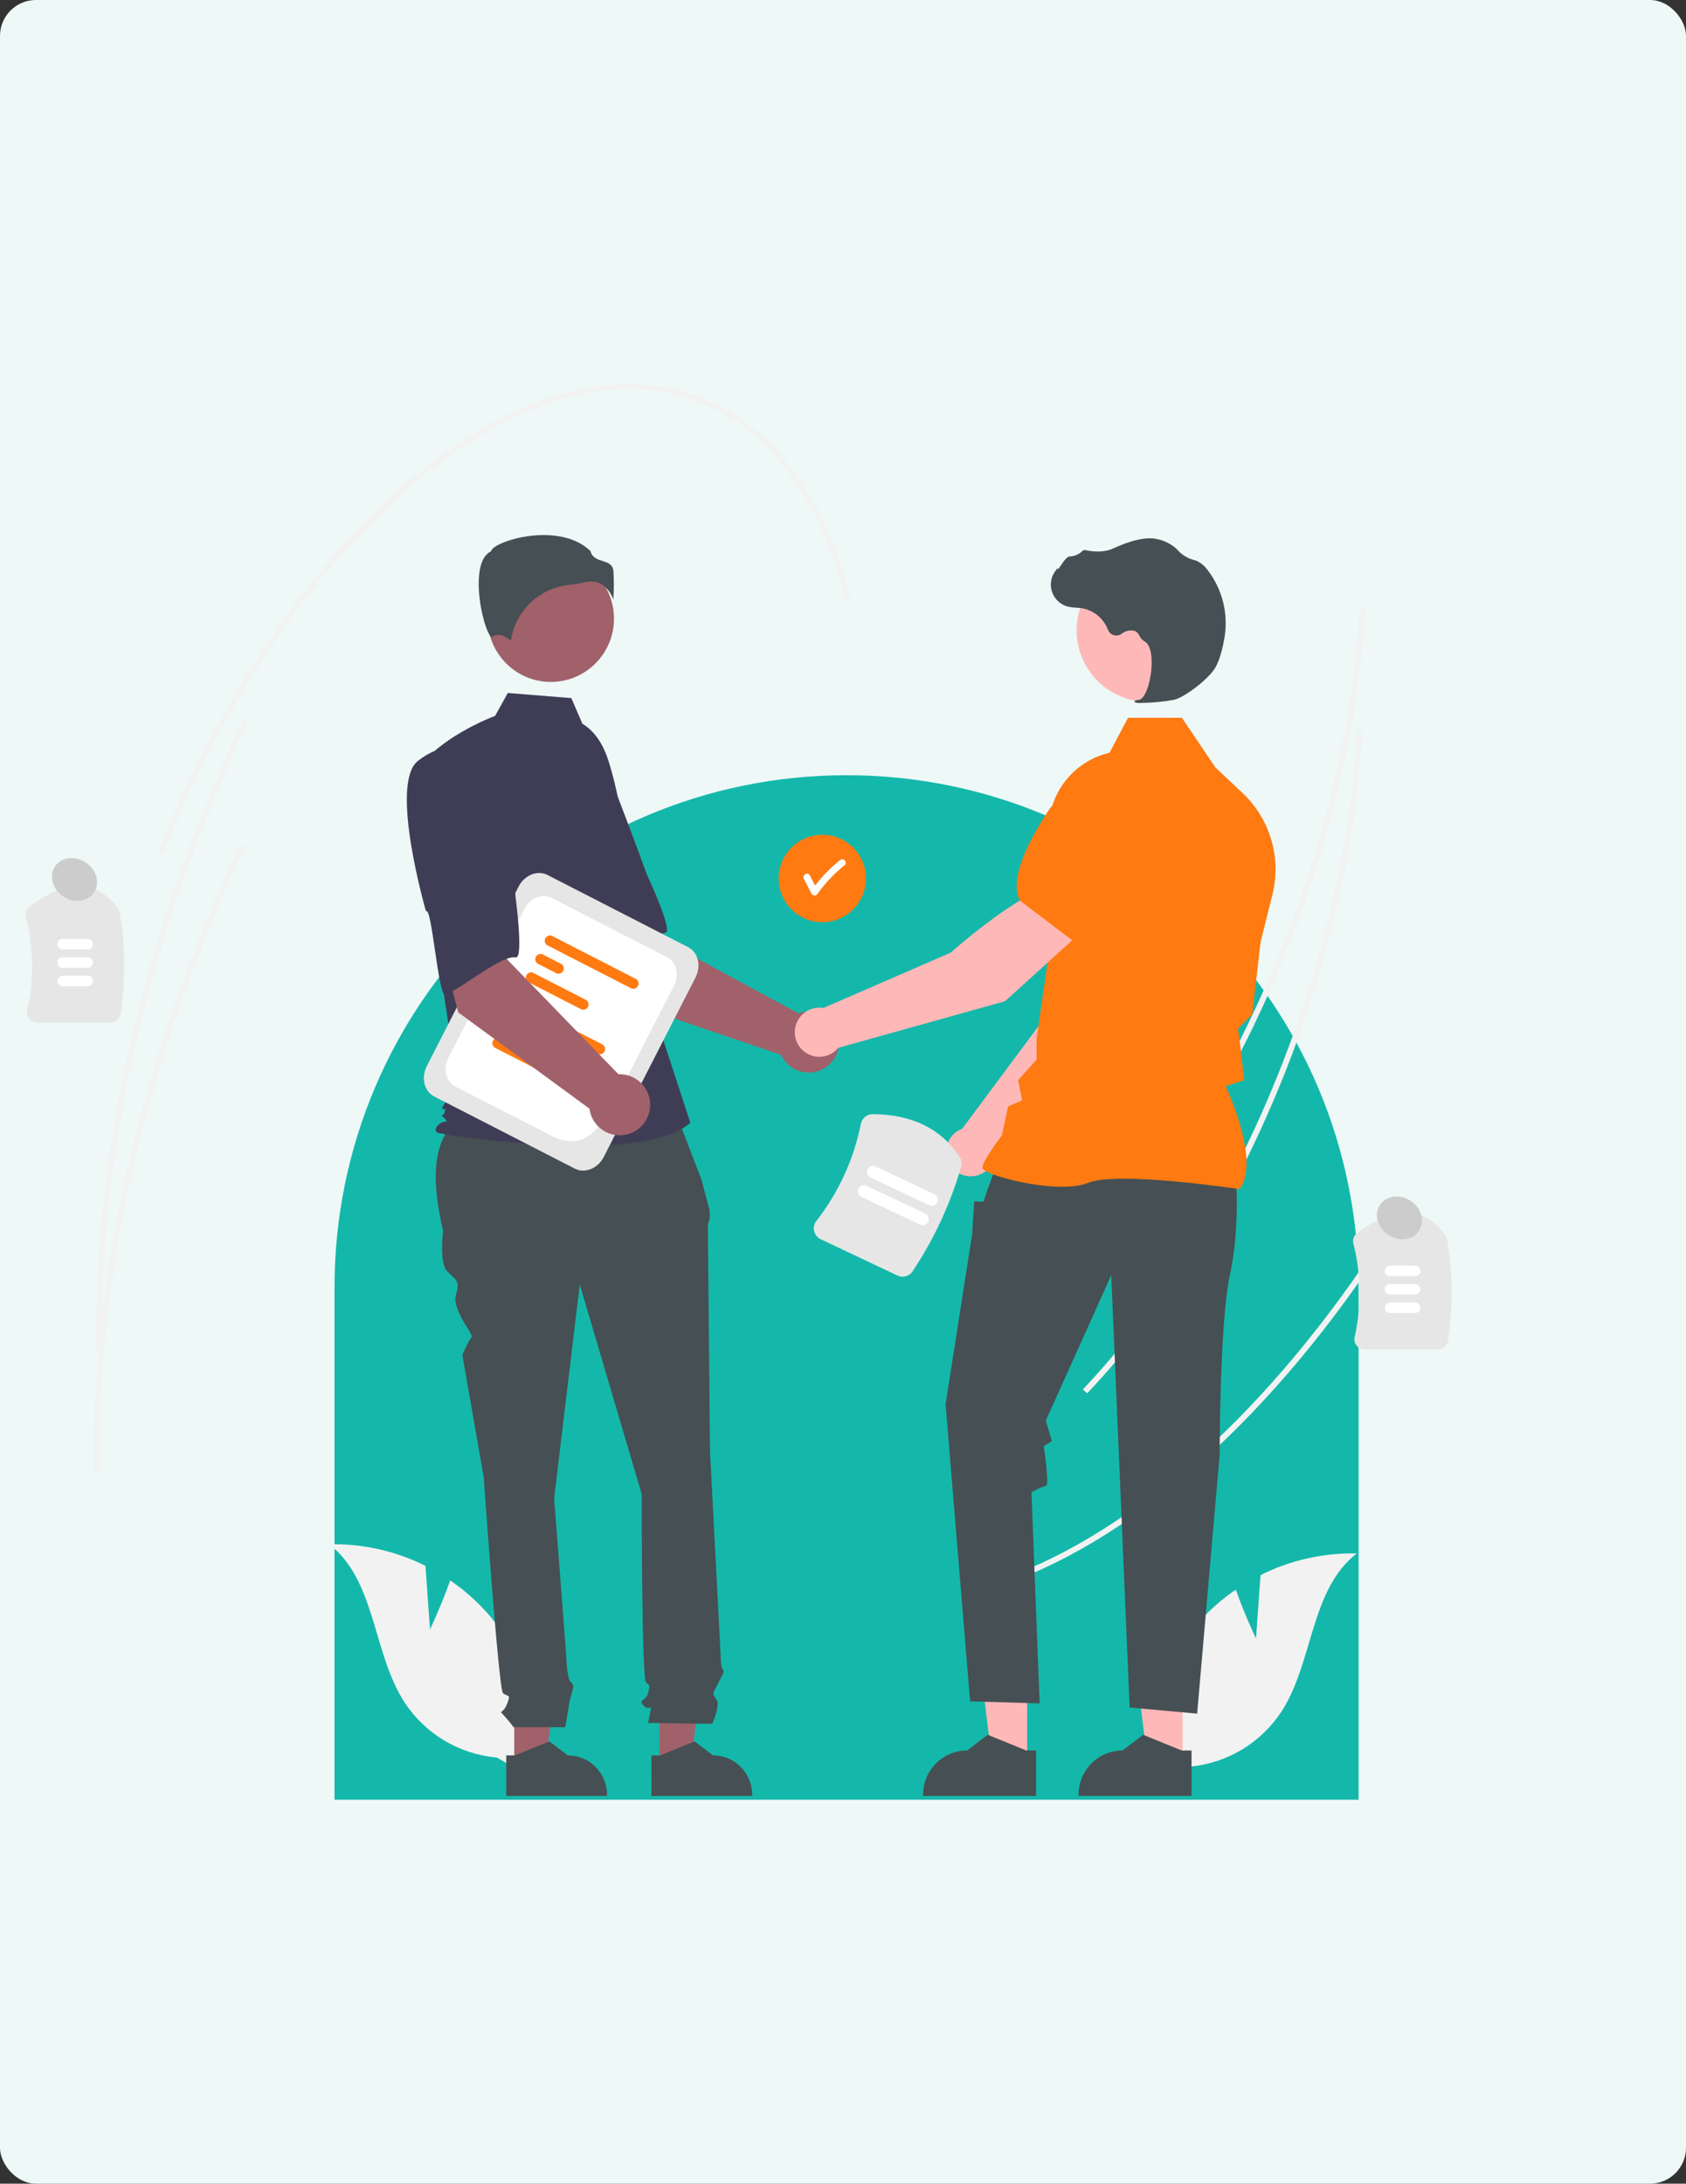 <svg width="482" height="624" viewBox="0 0 482 624" fill="none" xmlns="http://www.w3.org/2000/svg">
<rect x="0" y="0" width="482" height="624" fill="#333333" stroke="none"/>
<g clip-path="url(#clip0_1602_17170)">
<rect width="482" height="624" rx="10.269" fill="#EDF8F7"/>
<path d="M95.635 367.91C95.635 287.065 161.172 221.528 242.016 221.528C322.86 221.528 388.397 287.065 388.397 367.91L388.397 514.291H95.635L95.635 367.91Z" fill="#14B8AA"/>
<g clip-path="url(#clip1_1602_17170)">
<path d="M389.597 183.405C387.009 211.956 379.638 242.062 368.077 271.109C353.78 307.031 334.247 338.671 311.589 362.608L310.332 361.51C332.88 337.688 352.324 306.188 366.561 270.415C379.428 238.087 387.081 204.446 388.703 173.142L390.309 173.411C390.139 176.718 389.901 180.049 389.597 183.405Z" fill="#F2F2F2"/>
<path d="M399.901 349.224C368.077 399.929 329.467 436.157 291.184 451.235L290.409 449.814C328.428 434.84 366.811 398.797 398.49 348.324L399.901 349.224Z" fill="#F2F2F2"/>
<path d="M388.823 218.952C386.236 247.503 378.864 277.609 367.303 306.657C353.007 342.578 333.474 374.218 310.816 398.155L309.559 397.057C332.107 373.235 351.551 341.735 365.788 305.962C378.654 273.635 386.307 239.993 387.929 208.689L389.536 208.959C389.365 212.265 389.128 215.596 388.823 218.952Z" fill="#F2F2F2"/>
<path d="M31.555 292.252H10.674C10.228 292.252 9.787 292.152 9.385 291.958C8.983 291.764 8.631 291.482 8.353 291.132C8.079 290.791 7.886 290.392 7.788 289.966C7.69 289.539 7.689 289.096 7.787 288.669C9.775 279.882 9.651 270.746 7.422 262.016C7.281 261.442 7.315 260.838 7.52 260.283C7.725 259.727 8.091 259.246 8.571 258.901C19.308 251.168 27.763 251.392 33.703 259.569C33.971 259.942 34.149 260.372 34.223 260.825C35.81 270.38 35.898 280.124 34.483 289.706C34.385 290.413 34.034 291.061 33.495 291.529C32.957 291.997 32.268 292.254 31.555 292.252Z" fill="#E6E6E6"/>
<path d="M25.082 271.311H17.899C17.502 271.311 17.121 271.153 16.84 270.871C16.559 270.59 16.401 270.209 16.401 269.811C16.401 269.413 16.559 269.032 16.84 268.75C17.121 268.469 17.502 268.311 17.899 268.311H25.082C25.479 268.312 25.859 268.47 26.139 268.751C26.419 269.033 26.576 269.414 26.576 269.811C26.576 270.208 26.419 270.589 26.139 270.87C25.859 271.151 25.479 271.31 25.082 271.311Z" fill="white"/>
<path d="M25.082 276.571H17.899C17.502 276.571 17.121 276.413 16.84 276.131C16.559 275.85 16.401 275.469 16.401 275.071C16.401 274.673 16.559 274.292 16.84 274.01C17.121 273.729 17.502 273.571 17.899 273.571H25.082C25.479 273.572 25.859 273.73 26.139 274.012C26.419 274.293 26.576 274.674 26.576 275.071C26.576 275.468 26.419 275.849 26.139 276.13C25.859 276.412 25.479 276.57 25.082 276.571Z" fill="white"/>
<path d="M25.082 281.831H17.899C17.502 281.831 17.121 281.673 16.84 281.392C16.559 281.11 16.401 280.729 16.401 280.331C16.401 279.933 16.559 279.552 16.84 279.27C17.121 278.989 17.502 278.831 17.899 278.831H25.082C25.479 278.832 25.859 278.99 26.139 279.272C26.419 279.553 26.576 279.934 26.576 280.331C26.576 280.728 26.419 281.109 26.139 281.39C25.859 281.672 25.479 281.83 25.082 281.831Z" fill="white"/>
<path d="M411.039 385.618H390.158C389.712 385.618 389.272 385.518 388.87 385.324C388.468 385.13 388.115 384.848 387.838 384.498C387.564 384.157 387.37 383.758 387.272 383.332C387.174 382.905 387.174 382.462 387.271 382.035C389.26 373.248 389.135 364.112 386.907 355.382C386.766 354.808 386.8 354.204 387.005 353.649C387.209 353.093 387.575 352.612 388.055 352.267C398.792 344.534 407.248 344.758 413.188 352.935C413.455 353.308 413.633 353.738 413.707 354.191C415.294 363.746 415.382 373.49 413.967 383.072C413.869 383.779 413.518 384.427 412.98 384.895C412.441 385.363 411.752 385.619 411.039 385.618Z" fill="#E6E6E6"/>
<path d="M404.565 364.677H397.382C396.986 364.676 396.605 364.517 396.325 364.236C396.045 363.955 395.888 363.574 395.888 363.177C395.888 362.78 396.045 362.399 396.325 362.117C396.605 361.836 396.986 361.678 397.382 361.677H404.565C404.962 361.677 405.343 361.835 405.624 362.116C405.905 362.398 406.063 362.779 406.063 363.177C406.063 363.575 405.905 363.956 405.624 364.237C405.343 364.519 404.962 364.677 404.565 364.677Z" fill="white"/>
<path d="M404.565 369.937H397.382C396.986 369.936 396.605 369.778 396.325 369.496C396.045 369.215 395.888 368.834 395.888 368.437C395.888 368.04 396.045 367.659 396.325 367.377C396.605 367.096 396.986 366.938 397.382 366.937H404.565C404.962 366.937 405.343 367.095 405.624 367.376C405.905 367.658 406.063 368.039 406.063 368.437C406.063 368.835 405.905 369.216 405.624 369.497C405.343 369.779 404.962 369.937 404.565 369.937Z" fill="white"/>
<path d="M404.565 375.197H397.382C396.986 375.196 396.605 375.038 396.325 374.756C396.045 374.475 395.888 374.094 395.888 373.697C395.888 373.3 396.045 372.919 396.325 372.638C396.605 372.356 396.986 372.198 397.382 372.197H404.565C404.962 372.197 405.343 372.355 405.624 372.636C405.905 372.918 406.063 373.299 406.063 373.697C406.063 374.095 405.905 374.476 405.624 374.758C405.343 375.039 404.962 375.197 404.565 375.197Z" fill="white"/>
<path d="M122.931 465.602L121.629 447.462C113.098 443.192 103.655 441.071 94.12 441.285C107.534 451.669 106.46 472.423 115.75 486.626C118.682 491.034 122.566 494.724 127.115 497.424C131.664 500.124 136.762 501.764 142.03 502.223L153.194 508.655C154.471 500.202 153.903 491.573 151.529 483.361C149.155 475.149 145.032 467.55 139.443 461.087C136.272 457.493 132.662 454.313 128.697 451.622C126.257 458.639 122.931 465.602 122.931 465.602Z" fill="#F2F2F2"/>
<path d="M359.068 468.232L360.371 450.092C368.902 445.822 378.344 443.701 387.879 443.915C374.465 454.299 375.539 475.053 366.249 489.256C363.318 493.664 359.434 497.354 354.884 500.054C350.335 502.754 345.237 504.394 339.969 504.853L328.805 511.285C327.528 502.832 328.096 494.202 330.47 485.991C332.844 477.779 336.967 470.18 342.556 463.717C345.727 460.123 349.338 456.943 353.302 454.252C355.743 461.269 359.068 468.232 359.068 468.232Z" fill="#F2F2F2"/>
<path d="M235.091 263.528C241.98 263.528 247.565 257.935 247.565 251.035C247.565 244.136 241.98 238.543 235.091 238.543C228.201 238.543 222.616 244.136 222.616 251.035C222.616 257.935 228.201 263.528 235.091 263.528Z" fill="#FF7A11"/>
<path d="M241.494 245.829C241.307 245.65 241.057 245.55 240.798 245.55C240.539 245.55 240.289 245.65 240.101 245.829C237.455 247.943 235.077 250.375 233.023 253.07C232.518 252.093 232.014 251.115 231.51 250.138C230.927 249.01 229.227 250.006 229.809 251.134C230.547 252.563 231.284 253.993 232.022 255.422C232.111 255.568 232.236 255.689 232.385 255.772C232.534 255.856 232.702 255.9 232.872 255.9C233.043 255.9 233.211 255.856 233.36 255.772C233.509 255.689 233.634 255.568 233.723 255.422C235.912 252.334 238.529 249.574 241.494 247.224C241.677 247.038 241.78 246.787 241.78 246.526C241.78 246.265 241.677 246.015 241.494 245.829Z" fill="white"/>
<path d="M179.274 286.46L160.463 256.875L182.246 245.192L187.963 267.764L228.246 289.564C229.836 288.991 231.558 288.893 233.203 289.283C234.848 289.674 236.344 290.535 237.508 291.762C238.673 292.989 239.455 294.528 239.761 296.193C240.067 297.858 239.882 299.576 239.23 301.137C238.578 302.699 237.486 304.037 236.088 304.987C234.689 305.938 233.045 306.461 231.355 306.492C229.665 306.523 228.003 306.061 226.57 305.163C225.138 304.264 223.998 302.967 223.289 301.431L179.274 286.46Z" fill="#A0616A"/>
<path d="M146.719 221.391C140.809 230.081 161.813 261.671 161.813 261.671C162.837 259.463 172.618 284.267 174.257 282.802C178.913 278.638 186.202 267.037 190.253 266.52C192.57 266.225 184.88 249.768 184.88 249.768C184.88 249.768 181.365 240.05 176.595 227.637C175.312 224.103 173.156 220.951 170.329 218.475C167.502 215.999 164.096 214.28 160.427 213.478C160.427 213.478 152.63 212.7 146.719 221.391Z" fill="#3F3D56"/>
<path d="M147.009 504.536L155.942 504.536L160.192 470.026L147.007 470.027L147.009 504.536Z" fill="#A0616A"/>
<path d="M144.729 501.615L147.244 501.615L157.061 497.617L162.323 501.614H162.324C165.298 501.615 168.149 502.798 170.252 504.903C172.355 507.009 173.536 509.865 173.536 512.843V513.208L144.73 513.209L144.729 501.615Z" fill="#464F53"/>
<path d="M188.513 504.536L197.447 504.536L201.697 470.027L188.512 470.027L188.513 504.536Z" fill="#A0616A"/>
<path d="M186.233 501.615L188.748 501.615L198.565 497.617L203.827 501.614H203.828C206.802 501.615 209.653 502.798 211.756 504.903C213.859 507.009 215.04 509.865 215.04 512.843V513.208L186.234 513.209L186.233 501.615Z" fill="#464F53"/>
<path d="M192.38 315.872L134.271 317.327C123.234 323.33 123.067 336.322 126.683 351.749C126.683 351.749 125.462 360.917 127.904 363.362C130.345 365.807 131.566 365.808 130.345 370.086C129.124 374.365 135.574 381.354 134.791 382.138C134.007 382.923 132.176 387.201 132.176 387.201L138.28 422.043C138.28 422.043 142.552 482.557 143.773 483.78C144.994 485.002 146.215 483.78 144.994 486.836C143.773 489.892 142.552 488.67 143.773 489.892C144.854 491.06 145.873 492.284 146.825 493.56H161.582C161.582 493.56 162.694 487.447 162.694 486.836C162.694 486.225 163.915 482.557 163.915 481.946C163.915 481.335 162.836 480.254 162.836 480.254C162.463 479.012 162.211 477.736 162.084 476.445C162.084 475.222 158.422 428.156 158.422 428.156L165.746 367.03L183.447 426.933C183.447 426.933 183.447 479.501 184.667 480.723C185.888 481.946 185.888 481.335 185.278 483.78C184.667 486.225 182.226 485.614 184.057 487.447C185.888 489.281 186.498 486.225 185.888 489.281L185.278 492.337L203.589 492.6C203.589 492.6 206.03 487.447 204.809 485.614C203.589 483.78 203.662 484.28 205.151 481.279C206.64 478.278 207.251 477.667 206.64 477.056C206.03 476.445 206.03 473.194 206.03 473.194L202.978 414.708C202.978 414.708 202.368 352.971 202.368 351.137C202.322 350.194 202.495 349.252 202.875 348.388V345.898L200.537 337.079L192.38 315.872Z" fill="#464F53"/>
<path d="M157.472 194.866C167.443 194.866 175.527 186.771 175.527 176.785C175.527 166.799 167.443 158.704 157.472 158.704C147.5 158.704 139.417 166.799 139.417 176.785C139.417 186.771 147.5 194.866 157.472 194.866Z" fill="#A0616A"/>
<path d="M166.501 206.817C170.391 209.133 172.717 213.388 174.053 217.717C176.526 225.733 178.014 234.021 178.486 242.398L179.896 267.476L197.369 320.875C182.226 333.707 125.307 323.791 125.307 323.791C125.307 323.791 123.559 323.208 125.307 321.458C127.054 319.708 128.755 321.259 127.008 319.509C125.26 317.759 126.465 319.708 127.047 317.959C127.63 316.209 127.047 317.375 126.465 316.792C125.883 316.209 130.974 310.959 130.974 310.959L126.314 280.308L120.49 218.482C127.479 209.733 141.535 204.576 141.535 204.576L145.167 198.029L163.326 199.484L166.501 206.817Z" fill="#3F3D56"/>
<path d="M172.357 167.179C173.76 168.227 174.799 169.689 175.329 171.36C175.533 168.63 175.545 165.888 175.368 163.156C175.155 161.235 173.805 160.803 172.242 160.303C170.83 159.851 169.234 159.34 168.805 157.476C163.129 151.947 153.249 152.226 146.488 154.154C142.768 155.216 140.627 156.579 140.435 157.378L140.396 157.543L140.244 157.618C137.377 159.054 136.818 163.589 136.855 167.14C136.925 173.831 139.232 181.43 140.531 182.047C140.6 182.08 140.618 182.067 140.647 182.042C142.604 180.476 144.991 182.161 146.04 183.077C146.659 178.919 148.652 175.088 151.699 172.197C154.747 169.305 158.675 167.52 162.854 167.126C164.219 166.994 165.573 166.767 166.907 166.446C167.583 166.27 168.278 166.179 168.977 166.174C170.18 166.155 171.359 166.506 172.357 167.179Z" fill="#464F53"/>
<path d="M284.438 330.279L319.169 294.959L328.319 266.711L313.594 260.746C306.3 268.115 298.791 290.672 298.791 290.672L275.086 322.534C274.896 322.604 274.708 322.679 274.522 322.767C273.43 323.283 272.49 324.072 271.793 325.058C271.095 326.045 270.663 327.194 270.538 328.397C270.414 329.599 270.601 330.813 271.082 331.922C271.563 333.03 272.322 333.996 273.284 334.725C274.247 335.454 275.381 335.922 276.577 336.084C277.773 336.246 278.991 336.097 280.112 335.65C281.233 335.203 282.221 334.474 282.978 333.533C283.736 332.592 284.239 331.471 284.438 330.279Z" fill="#FFB8B8"/>
<path d="M309.578 263.977L328.2 269.372L328.269 269.359C335.114 268.028 340.529 256.636 343.866 247.314C344.963 244.239 344.854 240.861 343.56 237.864C342.267 234.866 339.885 232.473 336.896 231.167C334.685 230.218 332.253 229.908 329.876 230.271C327.498 230.634 325.269 231.656 323.44 233.222L314.156 241.228L309.578 263.977Z" fill="#FF7A11"/>
<path d="M293.646 503.487L283.631 503.486L278.867 464.802L293.647 464.802L293.646 503.487Z" fill="#FFB8B8"/>
<path d="M296.2 500.212L293.382 500.212L282.376 495.73L276.478 500.212H276.477C273.144 500.212 269.947 501.538 267.59 503.898C265.233 506.259 263.908 509.46 263.908 512.799V513.208L296.2 513.209L296.2 500.212Z" fill="#464F53"/>
<path d="M338.082 503.487L328.067 503.486L323.303 464.802L338.084 464.802L338.082 503.487Z" fill="#FFB8B8"/>
<path d="M340.638 500.212L337.819 500.212L326.814 495.73L320.915 500.212H320.915C317.581 500.212 314.384 501.538 312.027 503.898C309.67 506.259 308.346 509.46 308.346 512.799V513.208L340.637 513.209L340.638 500.212Z" fill="#464F53"/>
<path d="M353.353 336.858C353.353 336.858 354.522 350.911 351.598 364.379C348.675 377.847 348.675 415.776 348.675 415.776L342.243 489.688L322.948 487.931L317.686 364.379L298.975 405.953L300.73 411.809L298.393 413.273C298.393 413.273 300.145 424.691 298.975 424.691C297.806 424.691 294.883 426.448 294.883 426.448L297.221 486.76L277.342 486.174L270.325 401.269L277.926 352.668L278.511 343.299L281.142 343.407L282.482 339.493L284.943 332.759L353.353 336.858Z" fill="#464F53"/>
<path d="M354.364 339.81L354.468 339.663C360.034 331.86 351.663 313.109 350.401 310.391L355.718 308.663L354.521 298.47L353.953 293.926L358.018 289.856L358.029 289.754L360.368 269.26L363.768 255.647C365.05 250.502 364.94 245.107 363.452 240.017C361.963 234.928 359.149 230.326 355.298 226.686L347.438 219.264L337.885 205.108H322.48L317.198 215.1C312.077 216.285 307.534 219.232 304.359 223.427C301.185 227.622 299.581 232.8 299.826 238.058L301.023 264.263L296.337 296.89L296.334 302.795L291.06 308.665L292.211 314.431L288.198 316.154L286.425 324.436C285.692 325.406 280.851 331.87 280.851 333.637C280.851 333.903 281.046 334.159 281.466 334.444C284.765 336.681 303 341.242 311.071 338.008C319.668 334.566 353.842 339.73 354.186 339.782L354.364 339.81Z" fill="#FF7A11"/>
<path d="M328.193 200.539C339.46 200.539 348.595 191.391 348.595 180.107C348.595 168.823 339.46 159.675 328.193 159.675C316.925 159.675 307.791 168.823 307.791 180.107C307.791 191.391 316.925 200.539 328.193 200.539Z" fill="#FFB8B8"/>
<path d="M326.238 200.87C329.397 200.837 332.548 200.535 335.657 199.965C338.734 199.255 345.523 193.998 347.373 190.892C348.748 188.584 349.573 185.015 350.023 182.427C350.631 179.002 350.514 175.488 349.679 172.111C348.845 168.735 347.311 165.571 345.178 162.826C344.356 161.676 343.239 160.77 341.944 160.203C341.83 160.162 341.712 160.125 341.593 160.095C339.717 159.652 338.016 158.658 336.709 157.24C336.455 156.953 336.18 156.684 335.888 156.437C334.421 155.26 332.697 154.448 330.856 154.067C327.883 153.352 323.63 154.248 318.216 156.733C315.496 157.981 312.476 157.633 310.149 157.19C310.019 157.168 309.885 157.181 309.761 157.227C309.637 157.273 309.527 157.351 309.443 157.453C308.482 158.404 307.197 158.956 305.847 158.997C305.021 159.055 304.183 160.224 303.172 161.747C302.943 162.093 302.676 162.496 302.481 162.742L302.443 162.28L301.988 162.809C301.274 163.64 300.781 164.638 300.555 165.711C300.33 166.784 300.379 167.897 300.698 168.946C301.018 169.994 301.597 170.945 302.383 171.709C303.168 172.474 304.133 173.026 305.189 173.316C306.027 173.516 306.883 173.63 307.744 173.656C308.266 173.69 308.806 173.724 309.324 173.801C310.99 174.098 312.55 174.822 313.852 175.903C315.154 176.984 316.155 178.385 316.755 179.968C316.897 180.334 317.121 180.663 317.409 180.928C317.698 181.194 318.044 181.389 318.42 181.5C318.796 181.611 319.193 181.633 319.579 181.566C319.965 181.498 320.331 181.343 320.647 181.112C321.174 180.679 321.798 180.38 322.465 180.24C323.133 180.1 323.824 180.124 324.48 180.31C325.05 180.609 325.501 181.095 325.756 181.687C326.064 182.345 326.562 182.897 327.185 183.271C329.309 184.3 329.577 189.091 328.927 193.107C328.301 196.979 326.938 199.803 325.613 199.975C324.594 200.108 324.478 200.183 324.409 200.366L324.347 200.53L324.466 200.679C325.036 200.869 325.64 200.934 326.238 200.87Z" fill="#464F53"/>
<path d="M309.312 266.162L299.505 253.649C289.516 256.404 271.792 272.225 271.792 272.225L235.392 288.044C234.177 287.84 232.929 287.96 231.775 288.391C230.621 288.823 229.601 289.552 228.818 290.504C228.034 291.456 227.515 292.598 227.312 293.815C227.11 295.032 227.231 296.281 227.663 297.436C228.096 298.591 228.824 299.612 229.776 300.395C230.728 301.179 231.869 301.697 233.084 301.899C234.299 302.1 235.546 301.978 236.699 301.543C237.852 301.109 238.871 300.378 239.652 299.424L287.335 286.102L309.312 266.162Z" fill="#FFB8B8"/>
<path d="M306.962 269.023L322.435 251.749L323.294 239.509C323.454 237.105 322.94 234.705 321.809 232.579C320.678 230.453 318.976 228.686 316.895 227.478C314.063 225.859 310.723 225.377 307.55 226.131C304.377 226.884 301.608 228.816 299.803 231.535C294.336 239.787 288.454 250.944 291.481 257.235L291.511 257.299L306.962 269.023Z" fill="#FF7A11"/>
<path d="M164.344 333.952L124.128 313.325C121.267 311.858 120.32 307.966 122.016 304.65L148.238 253.375C149.934 250.059 153.641 248.555 156.501 250.022L196.718 270.649C199.578 272.116 200.526 276.008 198.83 279.324L172.608 330.599C170.912 333.915 167.205 335.419 164.344 333.952Z" fill="#E6E6E6"/>
<path d="M157.472 324.47L130.149 310.456C127.47 309.081 126.582 305.437 128.17 302.331L149.955 259.733C151.543 256.627 155.015 255.218 157.694 256.592L190.696 273.519C193.375 274.893 194.262 278.537 192.674 281.643L180.839 304.785C173.764 318.619 169.406 330.59 157.472 324.47Z" fill="white"/>
<path d="M170.982 301.207L146.781 288.794C146.485 288.583 146.275 288.272 146.189 287.919C146.103 287.565 146.146 287.192 146.312 286.869C146.478 286.545 146.754 286.291 147.091 286.155C147.427 286.018 147.802 286.007 148.146 286.124L172.347 298.537C172.643 298.748 172.853 299.059 172.94 299.412C173.026 299.766 172.982 300.139 172.816 300.463C172.651 300.786 172.374 301.04 172.037 301.176C171.701 301.313 171.326 301.324 170.982 301.207Z" fill="#FF7A11"/>
<path d="M149.606 296.902L144.084 294.069C143.788 293.858 143.577 293.547 143.491 293.194C143.405 292.84 143.449 292.467 143.615 292.143C143.78 291.82 144.057 291.566 144.394 291.429C144.73 291.293 145.105 291.282 145.449 291.399L150.972 294.232C151.268 294.443 151.478 294.754 151.564 295.107C151.65 295.461 151.606 295.833 151.441 296.157C151.275 296.481 150.999 296.735 150.662 296.871C150.325 297.008 149.951 297.019 149.606 296.902Z" fill="#FF7A11"/>
<path d="M156.69 307.193L141.385 299.344C141.089 299.133 140.879 298.822 140.793 298.468C140.707 298.115 140.751 297.742 140.916 297.418C141.082 297.094 141.358 296.841 141.695 296.704C142.032 296.568 142.407 296.557 142.751 296.674L158.055 304.524C158.351 304.735 158.562 305.045 158.648 305.399C158.734 305.753 158.69 306.125 158.524 306.449C158.359 306.773 158.082 307.026 157.746 307.163C157.409 307.3 157.034 307.311 156.69 307.193Z" fill="#FF7A11"/>
<path d="M180.559 282.48L156.358 270.067C156.062 269.856 155.852 269.545 155.766 269.192C155.68 268.838 155.723 268.465 155.889 268.141C156.055 267.818 156.331 267.564 156.668 267.428C157.005 267.291 157.379 267.28 157.723 267.397L181.925 279.81C182.22 280.021 182.431 280.332 182.517 280.685C182.603 281.039 182.559 281.412 182.393 281.735C182.228 282.059 181.951 282.313 181.615 282.449C181.278 282.586 180.903 282.597 180.559 282.48Z" fill="#FF7A11"/>
<path d="M159.184 278.174L153.661 275.342C153.365 275.131 153.155 274.82 153.068 274.466C152.982 274.113 153.026 273.74 153.192 273.416C153.357 273.092 153.634 272.839 153.971 272.702C154.307 272.566 154.682 272.555 155.026 272.672L160.549 275.505C160.845 275.716 161.055 276.026 161.141 276.38C161.227 276.734 161.183 277.106 161.018 277.43C160.852 277.754 160.576 278.007 160.239 278.144C159.902 278.281 159.528 278.292 159.184 278.174Z" fill="#FF7A11"/>
<path d="M166.268 288.466L150.963 280.617C150.667 280.405 150.457 280.095 150.371 279.741C150.285 279.388 150.329 279.015 150.495 278.691C150.66 278.367 150.937 278.114 151.273 277.977C151.61 277.84 151.985 277.83 152.329 277.947L167.634 285.796C167.93 286.008 168.14 286.318 168.226 286.672C168.312 287.025 168.268 287.398 168.102 287.722C167.937 288.046 167.66 288.299 167.324 288.436C166.987 288.573 166.612 288.583 166.268 288.466Z" fill="#FF7A11"/>
<path d="M131.018 289.312L121.933 255.439L146.211 250.837L144.906 274.087L176.806 306.982C178.495 306.912 180.167 307.337 181.619 308.203C183.071 309.069 184.24 310.34 184.984 311.86C185.727 313.381 186.013 315.084 185.806 316.764C185.599 318.444 184.909 320.028 183.819 321.322C182.729 322.615 181.287 323.564 179.668 324.051C178.049 324.538 176.324 324.543 174.703 324.065C173.081 323.587 171.634 322.647 170.536 321.359C169.439 320.072 168.74 318.492 168.523 316.813L131.018 289.312Z" fill="#A0616A"/>
<path d="M119.449 217.461C111.208 223.976 121.786 260.421 121.786 260.421C123.423 258.621 125.326 285.222 127.328 284.316C133.017 281.742 143.444 272.865 147.464 273.588C149.763 274.002 147.355 255.993 147.355 255.993C147.355 255.993 146.912 245.667 146.079 232.393C145.913 228.636 144.801 224.981 142.845 221.771C140.89 218.56 138.155 215.896 134.896 214.029C134.896 214.029 127.69 210.945 119.449 217.461Z" fill="#3F3D56"/>
<path d="M256.572 364.496L234.626 354.118C234.157 353.897 233.744 353.573 233.417 353.169C233.091 352.766 232.86 352.293 232.742 351.788C232.623 351.293 232.617 350.778 232.726 350.281C232.834 349.784 233.053 349.318 233.367 348.918C239.724 340.781 244.089 331.266 246.112 321.136C246.265 320.36 246.682 319.661 247.292 319.159C247.902 318.657 248.666 318.381 249.456 318.381C260.649 318.419 269.014 322.512 274.318 330.544C274.598 330.962 274.783 331.436 274.861 331.933C274.939 332.429 274.908 332.937 274.77 333.421C271.699 344.023 267.025 354.091 260.911 363.276C260.458 363.97 259.768 364.477 258.97 364.701C258.172 364.925 257.32 364.852 256.572 364.496Z" fill="#E6E6E6"/>
<path d="M263.029 349.94L246.248 342.005C245.831 341.807 245.509 341.452 245.353 341.017C245.197 340.581 245.221 340.102 245.418 339.684C245.615 339.266 245.97 338.943 246.404 338.787C246.839 338.631 247.317 338.655 247.735 338.852L264.515 346.787C264.722 346.885 264.907 347.023 265.061 347.192C265.214 347.362 265.333 347.56 265.41 347.775C265.488 347.991 265.522 348.219 265.51 348.448C265.499 348.677 265.443 348.901 265.346 349.108C265.248 349.315 265.111 349.501 264.942 349.655C264.772 349.808 264.574 349.927 264.359 350.005C264.144 350.082 263.916 350.116 263.687 350.105C263.459 350.094 263.235 350.038 263.029 349.94Z" fill="white"/>
<path d="M265.635 344.412L248.855 336.476C248.437 336.279 248.115 335.924 247.96 335.488C247.804 335.053 247.827 334.574 248.024 334.156C248.221 333.738 248.576 333.415 249.011 333.259C249.445 333.103 249.924 333.126 250.341 333.324L267.122 341.259C267.539 341.456 267.861 341.812 268.017 342.247C268.173 342.682 268.149 343.162 267.952 343.58C267.755 343.998 267.4 344.32 266.966 344.476C266.531 344.632 266.052 344.609 265.635 344.412Z" fill="white"/>
<path d="M243.213 170.867L241.651 171.039C234.687 143.631 221.188 124.643 202.612 116.128C178.997 105.303 149.797 112.572 120.39 136.596C90.833 160.742 64.668 198.884 46.714 243.995L45.198 243.3C63.231 197.992 89.531 159.667 119.253 135.386C149.124 110.982 178.921 103.66 203.153 114.768C222.261 123.528 236.114 142.926 243.213 170.867Z" fill="#F2F2F2"/>
<path d="M70.885 206.562C66.801 215.18 62.915 224.108 59.337 233.098C38.748 284.832 28.314 337.667 29.166 385.892L27.557 385.72C26.704 337.315 37.168 284.299 57.822 232.404C61.41 223.388 65.306 214.435 69.403 205.793L70.885 206.562Z" fill="#F2F2F2"/>
<path d="M70.114 242.11C66.029 250.727 62.144 259.655 58.566 268.645C37.976 320.38 27.542 373.214 28.395 421.439L26.786 421.267C25.932 372.862 36.396 319.846 57.05 267.951C60.639 258.935 64.535 249.982 68.631 241.34L70.114 242.11Z" fill="#F2F2F2"/>
<path d="M26.862 255.038C28.641 252.36 27.588 248.527 24.511 246.476C21.433 244.426 17.496 244.934 15.717 247.612C13.938 250.29 14.991 254.123 18.069 256.173C21.146 258.224 25.083 257.715 26.862 255.038Z" fill="#CCCCCC"/>
<path d="M405.652 351.737C407.431 349.059 406.378 345.226 403.301 343.175C400.223 341.125 396.286 341.633 394.507 344.311C392.728 346.989 393.781 350.822 396.859 352.872C399.936 354.923 403.873 354.414 405.652 351.737Z" fill="#CCCCCC"/>
</g>
</g>
<defs>
<clipPath id="clip0_1602_17170">
<rect width="482" height="624" rx="10.269" fill="white"/>
</clipPath>
<clipPath id="clip1_1602_17170">
<rect width="498.103" height="404.581" fill="white" transform="translate(-8.052 109.709)"/>
</clipPath>
</defs>
</svg>
